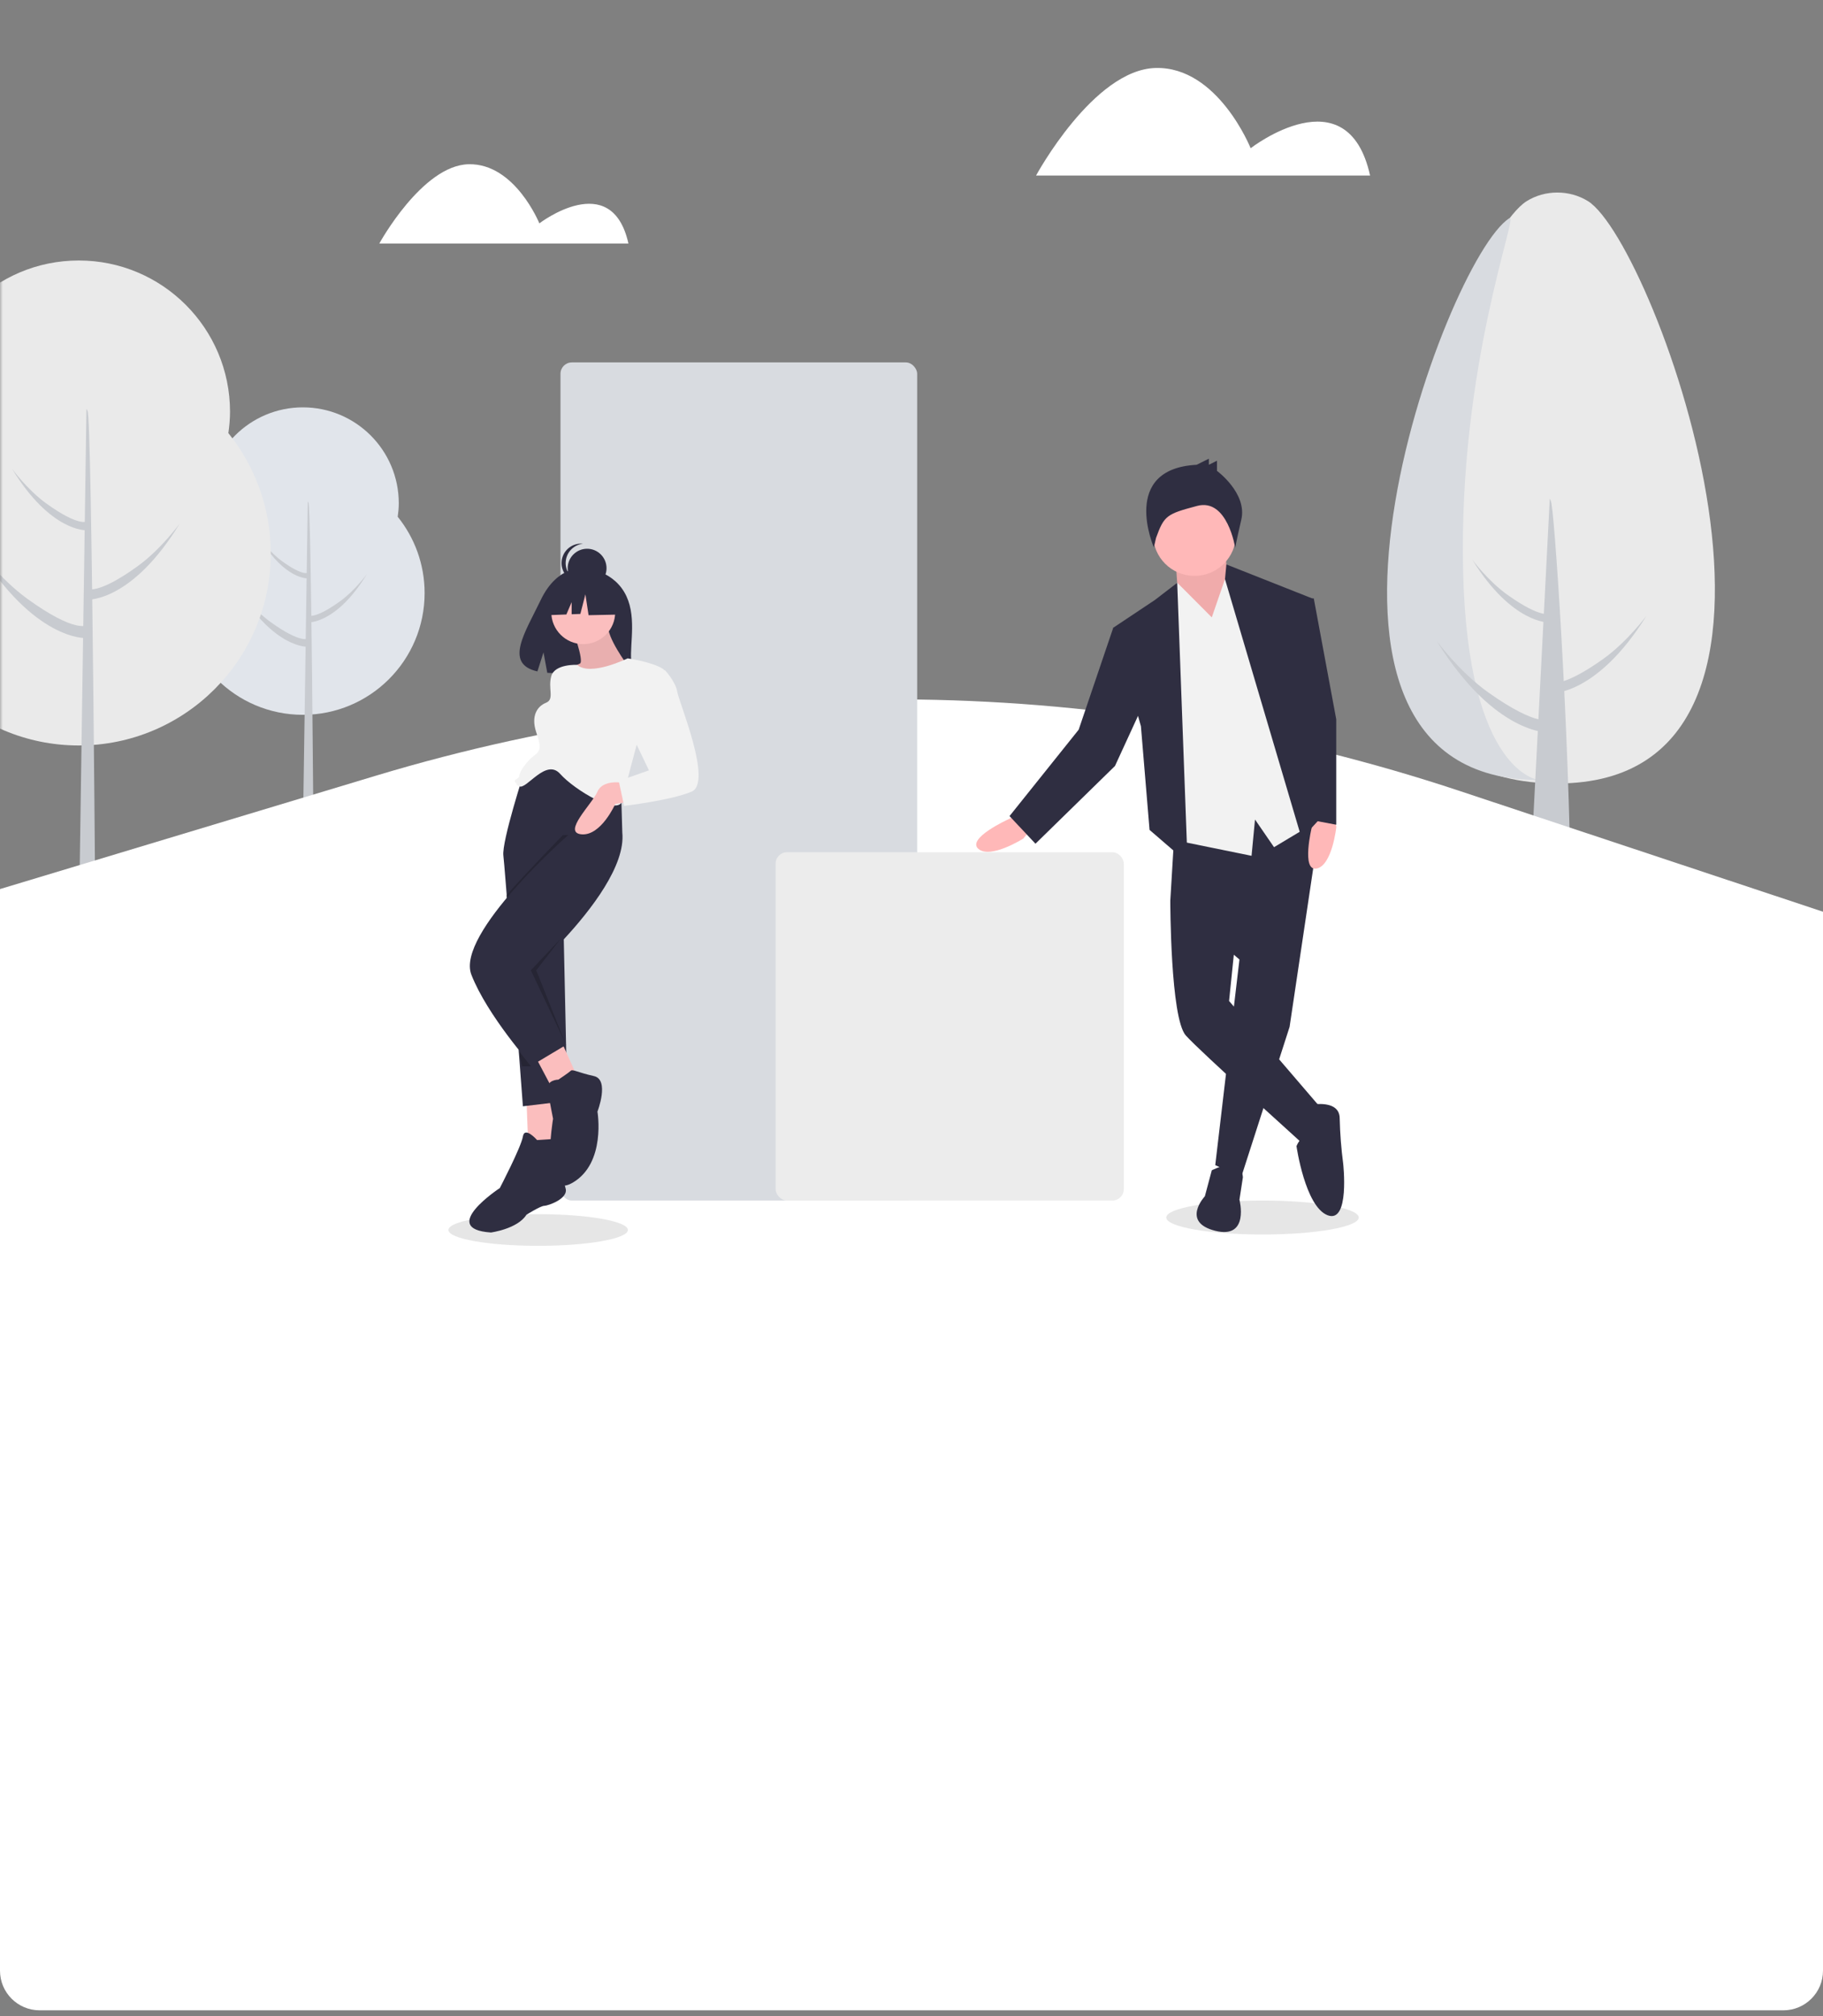 <svg width="322" height="356" viewBox="0 0 322 356" fill="none" xmlns="http://www.w3.org/2000/svg">
<rect x="0" y="0" width="322" height="356" fill="#808080" stroke="none"/>
<mask id="mask0_4531_184827" style="mask-type:alpha" maskUnits="userSpaceOnUse" x="0" y="0" width="322" height="356">
<rect x="0.5" y="0.5" width="321" height="355" rx="7.5" fill="#F6F6F6" stroke="#EEEEEE"/>
</mask>
<g mask="url(#mask0_4531_184827)">
<path d="M111 43H67C67 43 74.558 29.204 82.757 29.003C90.956 28.802 95.267 39.444 95.267 39.444C95.267 39.444 108.022 29.657 111 43Z" fill="white"/>
<path d="M242 31H183C183 31 193.135 12.277 204.129 12.004C215.123 11.732 220.904 26.175 220.904 26.175C220.904 26.175 238.006 12.891 242 31Z" fill="white"/>
<path d="M70.437 88.872C70.437 79.518 62.853 71.935 53.499 71.935C44.145 71.935 36.564 79.518 36.564 88.872C36.564 89.685 36.64 90.477 36.75 91.257C33.781 94.943 32 99.628 32 104.729C32 116.604 41.626 126.228 53.499 126.228C65.374 126.228 75 116.604 75 104.729C75 99.628 73.218 94.943 70.25 91.257C70.36 90.477 70.437 89.685 70.437 88.872Z" fill="#E1E5EB"/>
<path d="M54.355 88.802L53.425 152.153C53.425 152.666 53.842 153.082 54.355 153.082H54.476C54.989 153.082 55.406 152.666 55.406 152.153C55.406 152.153 54.989 88.802 54.476 88.802C54.476 88.802 54.355 88.289 54.355 88.802Z" fill="#C8CBD0"/>
<path d="M47.775 109.833C44.636 107.572 42.185 104.174 42.185 104.174C48.495 114.507 54.294 114.206 54.294 114.206L54.415 112.752C54.415 112.752 53.168 113.72 47.775 109.833Z" fill="#C8CBD0"/>
<path d="M60.058 106.184C55.474 109.487 54.414 108.663 54.414 108.663L54.52 109.901C54.52 109.901 59.448 110.158 64.808 101.375C64.808 101.375 62.727 104.262 60.058 106.184Z" fill="#C8CBD0"/>
<path d="M49.863 99.134C47.709 97.582 46.029 95.251 46.029 95.251C50.356 102.339 54.334 102.132 54.334 102.132L54.417 101.135C54.417 101.135 53.562 101.799 49.863 99.134Z" fill="#C8CBD0"/>
<path d="M40.629 72.717C40.629 57.962 28.668 46 13.913 46C-0.843 46 -12.801 57.962 -12.801 72.717C-12.801 73.998 -12.681 75.248 -12.507 76.48C-17.191 82.293 -20 89.683 -20 97.73C-20 116.461 -4.816 131.642 13.913 131.642C32.643 131.642 47.828 116.461 47.828 97.73C47.828 89.683 45.017 82.293 40.335 76.48C40.509 75.248 40.629 73.998 40.629 72.717Z" fill="#EAEAEA"/>
<path d="M15.263 72.606L13.797 172.534C13.797 173.343 14.454 174 15.263 174H15.454C16.264 174 16.92 173.343 16.92 172.534C16.92 172.534 16.264 72.606 15.454 72.606C15.454 72.606 15.263 71.797 15.263 72.606Z" fill="#C8CBD0"/>
<path d="M4.88 105.781C-0.072 102.214 -3.937 96.854 -3.937 96.854C6.016 113.153 15.163 112.678 15.163 112.678L15.354 110.385C15.354 110.385 13.388 111.911 4.88 105.781Z" fill="#C8CBD0"/>
<path d="M24.258 100.024C17.027 105.234 15.356 103.935 15.356 103.935L15.523 105.887C15.523 105.887 23.296 106.292 31.751 92.439C31.751 92.439 28.467 96.993 24.258 100.024Z" fill="#C8CBD0"/>
<path d="M8.175 88.904C4.778 86.455 2.126 82.778 2.126 82.778C8.952 93.959 15.227 93.632 15.227 93.632L15.359 92.06C15.359 92.06 14.01 93.107 8.175 88.904Z" fill="#C8CBD0"/>
<path d="M280.502 35.531C277.242 33.489 272.901 33.489 269.645 35.531C257.795 42.957 219.923 138.35 275.073 138.35C327.177 138.35 292.349 42.957 280.502 35.531Z" fill="#EAEAEA"/>
<path d="M258.429 100.695C257.621 64.428 268.367 37.427 266.619 38.526C255.187 45.689 221.579 137.742 271.856 137.742C271.856 137.742 259.229 136.715 258.429 100.695Z" fill="#D8DBE0"/>
<path d="M273.717 88.486L270.087 158.942C270.951 158.903 276.598 158.994 277.461 158.942C277.192 128.801 274.462 88.486 273.917 88.486C273.917 88.486 273.717 87.659 273.717 88.486Z" fill="#C8CBD0"/>
<path d="M262.942 122.322C257.798 118.681 253.787 113.216 253.787 113.216C264.118 129.842 273.616 129.355 273.616 129.355L273.818 127.014C273.818 127.014 271.773 128.572 262.942 122.322Z" fill="#C8CBD0"/>
<path d="M283.057 116.45C275.551 121.762 273.816 120.44 273.816 120.44L273.985 122.429C273.985 122.429 282.058 122.841 290.837 108.714C290.837 108.714 287.428 113.359 283.057 116.45Z" fill="#C8CBD0"/>
<path d="M266.349 105.102C262.822 102.607 260.069 98.858 260.069 98.858C267.157 110.262 273.673 109.93 273.673 109.93L273.811 108.323C273.811 108.323 272.408 109.391 266.349 105.102Z" fill="#C8CBD0"/>
</g>
<path d="M0 157L66.337 136.997C128.913 118.128 195.791 119.062 257.816 139.672L322 161V348C322 351.866 318.866 355 315 355H7C3.134 355 0 351.866 0 348V157Z" fill="white"/>
<rect x="99" y="64" width="63" height="148" rx="2" fill="#D8DBE0"/>
<rect x="137" y="150.5" width="61.5" height="61.5" rx="2" fill="#ECECEC"/>
<path d="M223 218C232.388 218 240 216.657 240 215C240 213.343 232.388 212 223 212C213.611 212 206 213.343 206 215C206 216.657 213.611 218 223 218Z" fill="#E6E6E6"/>
<path d="M179.843 143.805L178.011 144.721C178.011 144.721 170.683 148.077 172.82 149.908C174.958 151.739 180.759 148.077 180.759 148.077L181.981 146.551L179.843 143.805Z" fill="#FFB8B8"/>
<path d="M233.444 143.351L227.782 181.338L219.231 207.884L214.652 205.749L218.926 169.438L206.712 159.063L207.629 143.806L233.444 143.351Z" fill="#2F2E41"/>
<path d="M214.04 206.664C214.04 206.664 219.231 203.918 219.536 207.885L218.926 211.851C218.926 211.851 220.758 218.87 214.651 217.344C208.544 215.818 212.819 211.241 212.819 211.241L214.04 206.664Z" fill="#2F2E41"/>
<path d="M210.682 155.706L206.712 159.063C206.712 159.063 206.712 179.812 209.46 182.863C212.209 185.914 229.613 201.476 230.224 202.087C230.835 202.697 233.583 195.984 233.583 195.984L217.094 176.76L218.315 164.86L210.682 155.706Z" fill="#2F2E41"/>
<path d="M231.748 195.069C231.748 195.069 236.633 194.153 236.633 197.51C236.694 200.163 236.898 202.812 237.244 205.443C237.244 205.443 238.465 216.123 234.496 214.597C230.526 213.072 229 202.392 229 202.392C229.369 201.504 230.01 200.756 230.832 200.256C232.053 199.646 231.748 195.069 231.748 195.069Z" fill="#2F2E41"/>
<path d="M216.481 98.036L217.397 109.326L214.955 113.598L208.237 107.19L207.626 98.647L216.481 98.036Z" fill="#F0ABAB"/>
<path d="M210.988 101.697C215.035 101.697 218.316 98.418 218.316 94.374C218.316 90.329 215.035 87.051 210.988 87.051C206.941 87.051 203.66 90.329 203.66 94.374C203.66 98.418 206.941 101.697 210.988 101.697Z" fill="#FFB8B8"/>
<path d="M214.041 109.02L217.095 100.171L222.591 106.274L232.667 145.025L225.033 149.603L221.675 144.72L221.064 151.128L206.102 148.077L204.881 107.188L207.932 102.893L214.041 109.02Z" fill="#F2F2F2"/>
<path d="M209.766 152.35L207.934 102.918L203.965 105.969L196.636 110.851L201.522 128.244L203.048 146.552L209.766 152.35Z" fill="#2F2E41"/>
<path d="M198.774 111.156L196.636 110.851L190.529 128.854L178.315 144.111L182.896 148.993L196.941 135.262L202.133 123.972L198.774 111.156Z" fill="#2F2E41"/>
<path d="M232.117 144.084L231.701 146.088C231.701 146.088 229.795 153.915 232.557 153.374C235.32 152.832 236.04 146.013 236.04 146.013L235.599 144.11L232.117 144.084Z" fill="#FFB8B8"/>
<path d="M216.618 99.677L231.752 105.665L229.92 123.973L233.584 144.112L229.92 148.078L216.372 102.27L216.618 99.677Z" fill="#2F2E41"/>
<path d="M211.369 82.075L213.521 81V82.075L214.955 81.358V83.15C214.955 83.15 220.332 87.091 219.257 91.748C218.181 96.405 218.181 96.764 218.181 96.764C218.181 96.764 216.821 87.906 211.444 89.34C206.066 90.773 205.633 91.031 204.199 94.972L203.81 96.663C203.81 96.663 197.746 82.791 211.369 82.075Z" fill="#2F2E41"/>
<path d="M229.611 105.664H232.053L236.023 127.023V145.636L231.138 144.72L227.168 116.648L229.611 105.664Z" fill="#2F2E41"/>
<path d="M95.057 220C103.81 220 110.906 218.748 110.906 217.203C110.906 215.659 103.81 214.406 95.057 214.406C86.303 214.406 79.207 215.659 79.207 217.203C79.207 218.748 86.303 220 95.057 220Z" fill="#E6E6E6"/>
<path d="M110.266 104.561C107.868 100.506 103.124 100.317 103.124 100.317C103.124 100.317 98.502 99.725 95.537 105.901C92.773 111.657 88.959 117.215 94.923 118.563L96 115.206L96.667 118.812C97.516 118.874 98.368 118.888 99.219 118.856C105.606 118.65 111.689 118.916 111.493 116.622C111.233 113.573 112.573 108.462 110.266 104.561Z" fill="#2F2E41"/>
<path d="M92.988 194.104L93.302 202.265H98.947L98.633 193.476L92.988 194.104Z" fill="#FBBEBE"/>
<path d="M108.355 136.347L107.784 138.247L100.39 162.834L99.574 165.54L100.202 194.418L92.361 195.36C92.361 195.36 92.132 192.327 91.797 187.851C91.123 178.987 90.019 164.45 89.379 156.54C89.144 153.615 88.975 151.596 88.912 151.1C88.598 148.589 92.675 136.034 92.675 136.034L100.829 135.406L108.355 136.347Z" fill="#2F2E41"/>
<path d="M94.868 201.323C94.868 201.323 92.672 198.812 92.359 200.696C92.045 202.579 88.282 209.798 88.282 209.798C88.282 209.798 77.306 217.018 86.714 217.646C86.714 217.646 91.418 217.018 92.986 214.507C92.986 214.507 95.495 212.937 96.122 212.937C96.749 212.937 100.512 211.682 99.885 209.798C99.258 207.915 99.572 201.009 99.572 201.009L94.868 201.323Z" fill="#2F2E41"/>
<path d="M94.554 186.571L97.376 191.907L101.767 189.71L98.944 183.432L94.554 186.571Z" fill="#FBBEBE"/>
<path opacity="0.2" d="M92.358 171.189C92.358 171.189 90.019 166.073 89.379 158.163C93.92 153.084 99.414 147.49 99.414 147.49L106 147.176L108.038 147.02C108.515 151.791 104.482 157.937 100.386 162.834C97.897 165.793 95.216 168.585 92.358 171.189Z" fill="black"/>
<path d="M100.511 147.333C100.511 147.333 80.441 164.912 83.263 172.131C86.085 179.351 93.926 188.14 93.926 188.14L99.983 184.521L94.239 171.189C94.239 171.189 96.647 169.052 99.578 165.885C104.348 160.732 110.502 152.852 109.919 147.02L109.606 136.347L104.275 136.975L100.511 147.333Z" fill="#2F2E41"/>
<path d="M98.63 190.65C98.63 190.65 96.434 190.65 96.748 192.533C97.062 194.416 97.689 197.555 97.689 197.555C97.689 197.555 95.18 212.308 101.138 208.855C107.097 205.403 105.529 196.3 105.529 196.3C105.529 196.3 107.724 190.65 104.902 190.022C102.079 189.394 101.138 188.766 100.825 189.08C100.511 189.394 98.63 190.65 98.63 190.65Z" fill="#2F2E41"/>
<path d="M100.827 110.294C100.827 110.294 103.336 116.886 102.395 117.2C101.454 117.514 99.573 119.083 99.573 119.083L102.709 121.909L110.863 117.514C110.863 117.514 107.099 112.492 107.413 110.294H100.827Z" fill="#E9AFAF"/>
<path d="M103.02 113.746C106.137 113.746 108.665 111.216 108.665 108.095C108.665 104.975 106.137 102.445 103.02 102.445C99.902 102.445 97.375 104.975 97.375 108.095C97.375 111.216 99.902 113.746 103.02 113.746Z" fill="#FBBEBE"/>
<path d="M110.859 116.258C110.859 116.258 104.297 119.496 101.934 117.406C101.934 117.406 98.002 117.2 97.374 119.397C96.747 121.595 98.002 123.478 96.434 124.106C94.866 124.733 93.768 126.46 94.709 129.285C95.65 132.11 95.493 132.581 94.238 133.522C92.984 134.464 91.73 136.348 91.73 136.975C91.73 137.603 90.475 137.603 91.102 138.231C91.73 138.859 90.475 138.231 91.73 138.859C92.984 139.486 96.434 133.836 98.942 136.661C101.451 139.486 109.291 144.195 109.919 141.37C110.546 138.545 112.428 131.639 112.428 131.639C112.428 131.639 119.013 119.397 117.132 118.142C115.25 116.886 110.859 116.258 110.859 116.258Z" fill="#F2F2F2"/>
<path d="M109.919 138.229C109.919 138.229 106.469 137.601 105.528 139.798C104.587 141.996 99.256 147.018 102.706 147.332C106.156 147.646 108.664 141.996 108.664 141.996L112.114 141.368L109.919 138.229Z" fill="#FBBEBE"/>
<path d="M113.37 118.141L117.471 118.37C117.471 118.37 119.328 120.338 119.642 122.222C119.956 124.105 125.914 138.23 122.151 139.8C118.388 141.369 110.234 142.311 110.234 142.311L109.293 137.916L114.624 136.033L110.861 128.186L113.37 118.141Z" fill="#F2F2F2"/>
<path opacity="0.2" d="M94.712 171.345L99.87 184.254L93.771 171.345L99.102 165.695L94.712 171.345Z" fill="black"/>
<path opacity="0.2" d="M91.619 185.555L93.769 188.296H92.201L91.619 185.555Z" fill="black"/>
<path d="M103.702 103.771C105.596 103.771 107.132 102.234 107.132 100.338C107.132 98.442 105.596 96.905 103.702 96.905C101.808 96.905 100.272 98.442 100.272 100.338C100.272 102.234 101.808 103.771 103.702 103.771Z" fill="#2F2E41"/>
<path d="M99.912 99.433C99.912 98.585 100.226 97.767 100.792 97.137C101.359 96.507 102.138 96.109 102.981 96.019C102.861 96.007 102.74 96 102.62 96C102.169 96 101.723 96.088 101.306 96.26C100.89 96.433 100.511 96.686 100.192 97.004C99.873 97.323 99.621 97.702 99.448 98.118C99.275 98.535 99.186 98.982 99.186 99.433C99.186 99.884 99.275 100.331 99.448 100.748C99.621 101.164 99.873 101.543 100.192 101.862C100.511 102.18 100.89 102.433 101.306 102.606C101.723 102.778 102.169 102.866 102.62 102.866C102.74 102.866 102.861 102.859 102.981 102.847C102.138 102.757 101.359 102.359 100.792 101.729C100.226 101.099 99.912 100.281 99.912 99.433Z" fill="#2F2E41"/>
<path d="M109.204 104.169L104.517 101.712L98.046 102.717L96.707 108.637L100.04 108.508L100.971 106.334V108.472L102.509 108.413L103.401 104.951L103.959 108.637L109.427 108.525L109.204 104.169Z" fill="#2F2E41"/>
</svg>
